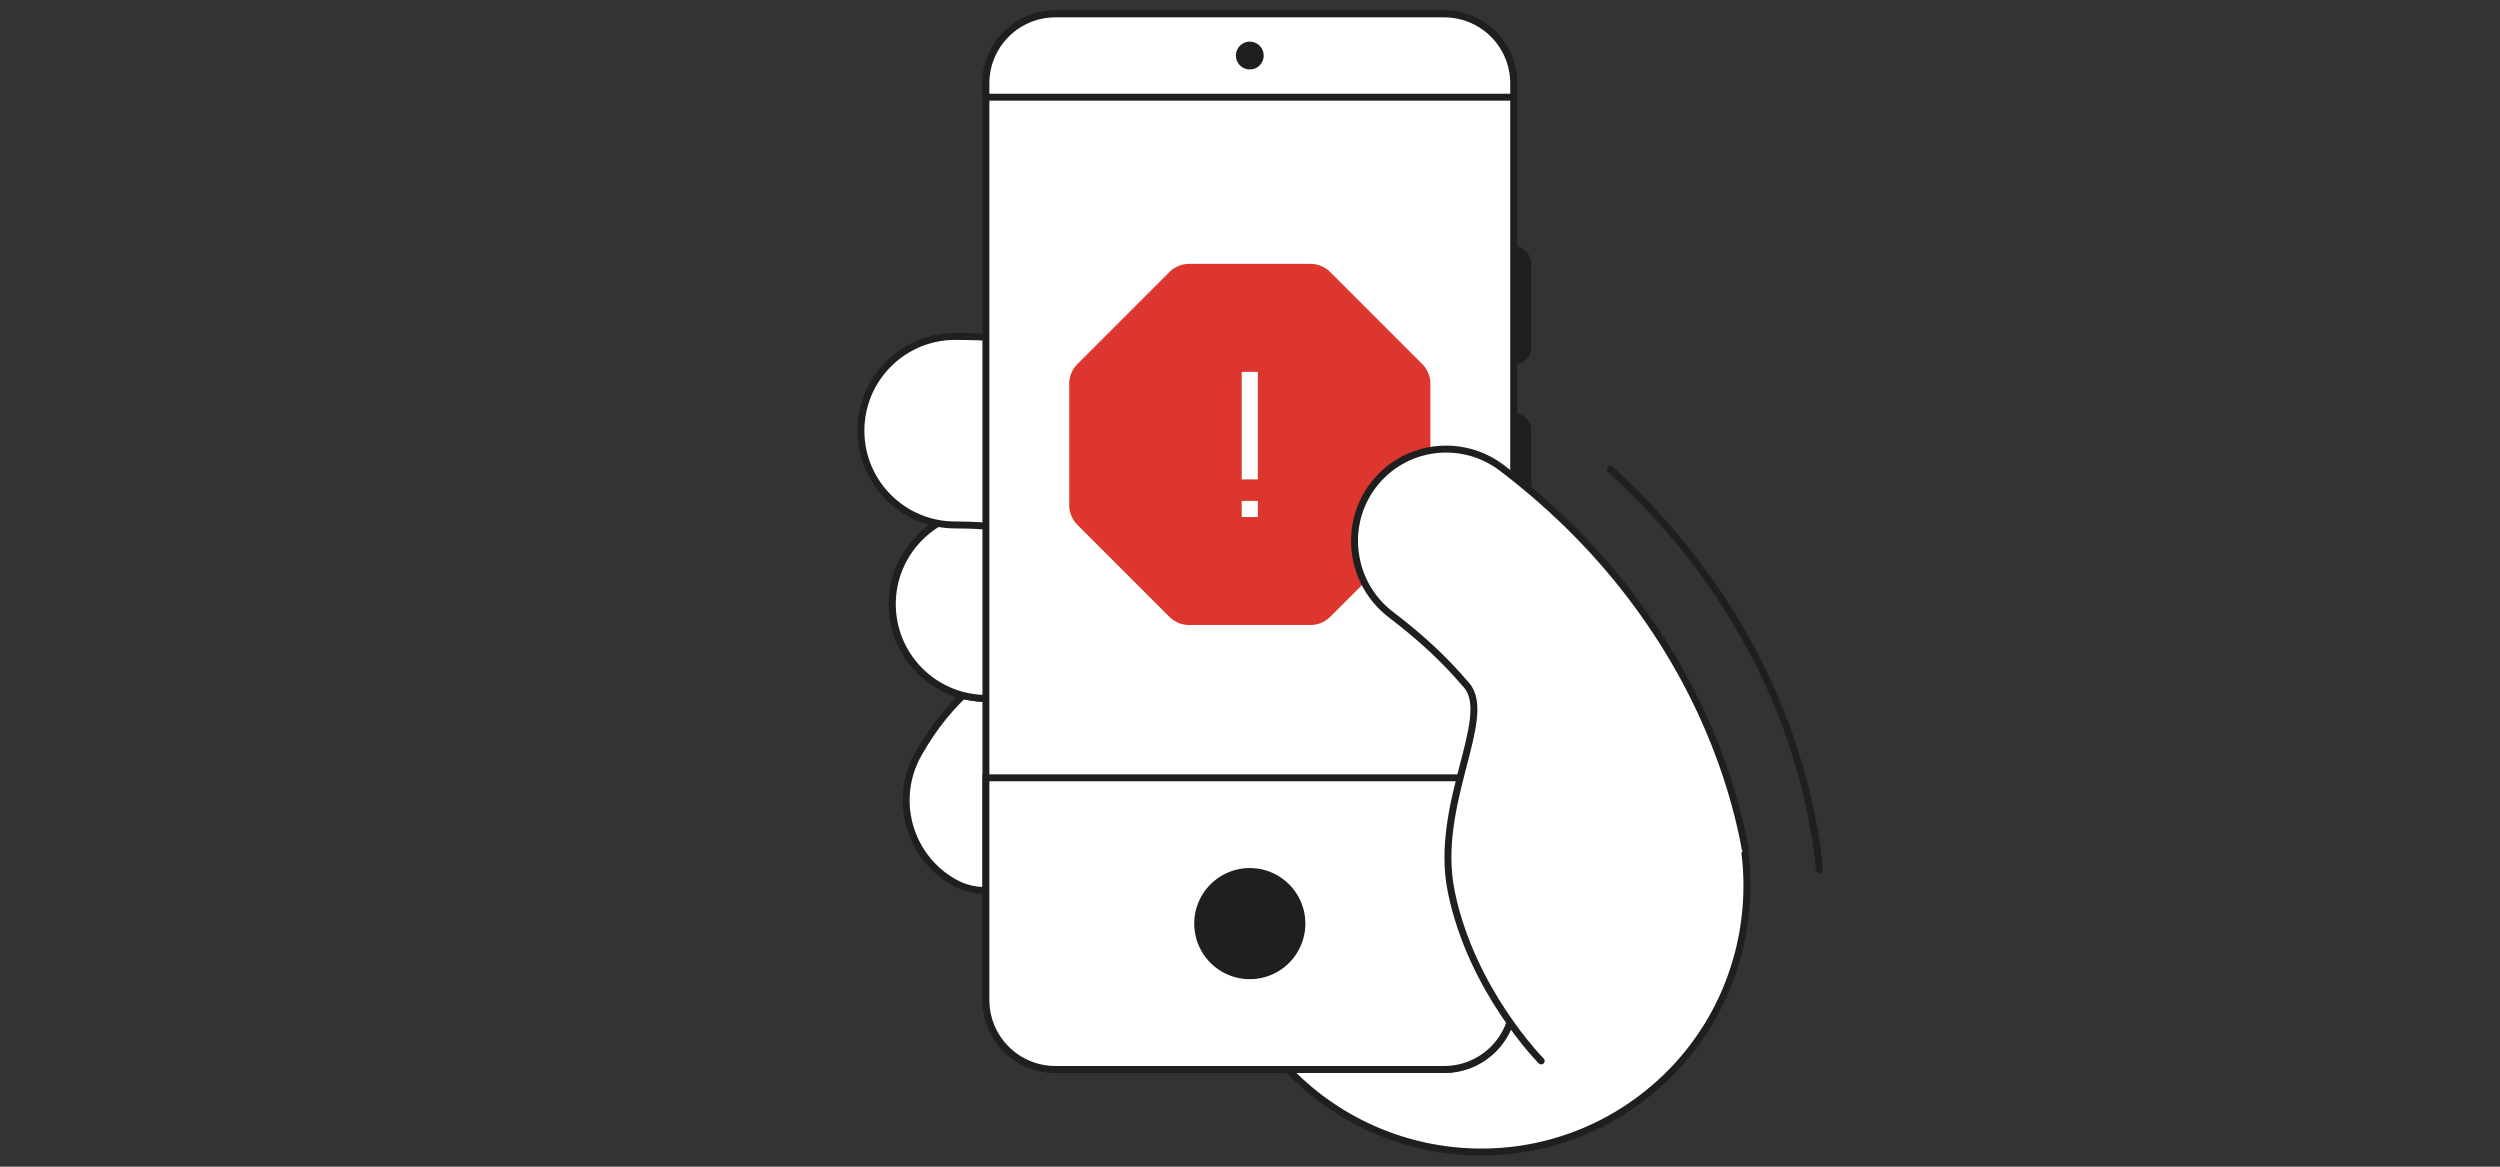 <svg width="360" height="168" viewBox="0 0 360 168" fill="none" xmlns="http://www.w3.org/2000/svg"><rect x="0" y="0" width="360" height="168" fill="#333333" stroke="none"/><g clip-path="url(#a)"><path d="M218 60a2 2 0 0 1 2 2v24a2 2 0 0 1-2 2V60zM218 36a2 2 0 0 1 2 2v12a2 2 0 0 1-2 2V36z" fill="#1F1F1F" stroke="#1F1F1F" stroke-miterlimit="10"/><path d="M155.888 121.906c-4.177 2.895-11.957 8.842-18.489 5.162-6.531-3.679-8.842-11.957-5.162-18.488 4.443-7.886 10.897-13.527 19.253-15.298 7.811-1.656 14.792.625 19.56 2.988 6.068 3.008 11.668 7.478 16.108 12.607l-7.327 19.838c-.372.744-14.705-1.132-18.098-6.222-1.159-1.737-3.67-2.095-5.845-.587z" fill="#fff" stroke="#1F1F1F" stroke-miterlimit="10"/><path fill-rule="evenodd" clip-rule="evenodd" d="M201.124 99.943c.003.004-3.658 2.663-10.982 7.978l10.989-7.967c4.401 6.069 3.048 14.556-3.022 18.956-6.037 4.377-14.466 3.062-18.886-2.925a44.404 44.404 0 0 0-8.838-7.915c-6.177-4.172-15.323-8.178-27.59-7.521-7.485.401-13.879-5.342-14.28-12.828-.401-7.486 5.342-13.88 12.828-14.28 19.405-1.04 34.296 5.418 44.237 12.133a71.52 71.52 0 0 1 11.245 9.386 57.758 57.758 0 0 1 2.998 3.327 40.974 40.974 0 0 1 1.138 1.436l.098.132.04.054.017.023.008.01zm-21.957 15.965l-.013-.019 10.831-7.853c-7.221 5.235-10.829 7.856-10.824 7.863" fill="#fff"/><path d="M179.167 115.908l-.013-.019 10.831-7.853c-7.221 5.235-10.829 7.856-10.824 7.863m21.963-15.956c.003.004-3.658 2.663-10.982 7.978l10.989-7.967c4.401 6.069 3.048 14.556-3.022 18.956-6.037 4.377-14.466 3.062-18.886-2.925a44.404 44.404 0 0 0-8.838-7.915c-6.177-4.172-15.323-8.178-27.59-7.521-7.485.401-13.879-5.342-14.28-12.828-.401-7.486 5.342-13.88 12.828-14.28 19.405-1.04 34.296 5.418 44.237 12.133a71.52 71.52 0 0 1 11.245 9.386 57.758 57.758 0 0 1 2.998 3.327 40.974 40.974 0 0 1 1.138 1.436l.098.132.04.054.017.023.008.01z" stroke="#1F1F1F" stroke-miterlimit="10"/><path d="M179.166 115.907l-.013-.019 10.831-7.853c-7.221 5.235-10.829 7.856-10.824 7.863l.007.01m10.975-7.987c7.326-5.312 10.987-7.971 10.982-7.978l-.008-.011-.017-.023-.04-.054a28.48 28.48 0 0 0-.373-.493 40.974 40.974 0 0 0-.863-1.075 57.758 57.758 0 0 0-2.998-3.327 71.52 71.52 0 0 0-11.245-9.386c-9.941-6.715-24.832-13.172-44.237-12.133-7.486.4-13.229 6.794-12.828 14.28.401 7.486 6.795 13.229 14.28 12.828 12.267-.657 21.413 3.349 27.59 7.521a44.404 44.404 0 0 1 6.959 5.796 30.789 30.789 0 0 1 1.584 1.752 13.046 13.046 0 0 1 .295.367c4.42 5.987 12.849 7.302 18.886 2.925 6.07-4.4 7.423-12.887 3.022-18.956l-10.989 7.967z" fill="#fff"/><path d="M179.166 115.907l-.013-.019 10.831-7.853c-7.221 5.235-10.829 7.856-10.824 7.863l.007.01m10.975-7.987c7.326-5.312 10.987-7.971 10.982-7.978l-.008-.011-.017-.023-.04-.054a28.48 28.48 0 0 0-.373-.493 40.974 40.974 0 0 0-.863-1.075 57.758 57.758 0 0 0-2.998-3.327 71.52 71.52 0 0 0-11.245-9.386c-9.941-6.715-24.832-13.172-44.237-12.133-7.486.4-13.229 6.794-12.828 14.28.401 7.486 6.795 13.229 14.28 12.828 12.267-.657 21.413 3.349 27.59 7.521a44.404 44.404 0 0 1 6.959 5.796 30.789 30.789 0 0 1 1.584 1.752 13.046 13.046 0 0 1 .295.367c4.42 5.987 12.849 7.302 18.886 2.925 6.07-4.4 7.423-12.887 3.022-18.956l-10.989 7.967z" stroke="#1F1F1F" stroke-miterlimit="10"/><path fill-rule="evenodd" clip-rule="evenodd" d="M123.971 62.019c0-7.496 6.077-13.573 13.574-13.573 35.444 0 58.794 20.123 74.804 41.675 4.471 6.018 3.216 14.52-2.802 18.99-6.017 4.471-14.52 3.216-18.99-2.801-13.399-18.038-29.639-30.717-53.012-30.717-7.497 0-13.574-6.077-13.574-13.574z" fill="#fff" stroke="#1F1F1F" stroke-miterlimit="10"/><path d="M172.556 37.767c-6.522-3.696-14.806-1.405-18.501 5.117-3.696 6.522-1.405 14.805 5.117 18.5 16.568 9.389 24.726 15.432 29.551 19.912 1.496 1.389 3.8 3.834 4.853 5.04-6.221 5.657-9.908 12.076-14.05 18.67-3 4.775-5.179 9.609-6.31 15.265-2.27 3.14-7.424 3.894-7.918 7.352l16.752 22.246c12.437 17.248 36.443 21.188 53.622 8.801 17.178-12.386 21.022-36.408 8.586-53.656-7.095-9.941-18.211-22.697-27.877-33.488-2.375-3.06-5.293-6.51-9.185-10.123-7.052-6.548-17.274-13.795-34.64-23.636z" fill="#fff" stroke="#1F1F1F" stroke-miterlimit="10"/><path d="M207.971 2h-56c-5.523 0-10 4.477-10 10v132c0 5.523 4.477 10 10 10h56c5.523 0 10-4.477 10-10V12c0-5.523-4.477-10-10-10z" fill="#fff" stroke="#1F1F1F" stroke-miterlimit="10"/><path d="M163.971 150h32" stroke="#1F1F1F" stroke-miterlimit="10" stroke-linecap="round"/><path d="M151.971 2h56c5.519 0 10 4.481 10 10v2h-76v-2c0-5.519 4.481-10 10-10zM141.971 112h76v32c0 5.519-4.481 10-10 10h-56c-5.519 0-10-4.481-10-10v-32z" fill="#fff" stroke="#1F1F1F" stroke-miterlimit="10"/><path d="M179.971 141a8 8 0 1 0 0-16 8 8 0 0 0 0 16zM179.971 10a2 2 0 1 0 0-4 2 2 0 0 0 0 4z" fill="#1F1F1F"/><path d="M191.543 88.828L204.8 75.571a4.001 4.001 0 0 0 1.172-2.828V55.257a3.995 3.995 0 0 0-1.172-2.828l-13.257-13.257A4.001 4.001 0 0 0 188.715 38h-17.486a3.995 3.995 0 0 0-2.828 1.172l-13.257 13.257a4.001 4.001 0 0 0-1.172 2.828v17.486c0 1.061.421 2.078 1.172 2.828l13.257 13.257A4.001 4.001 0 0 0 171.229 90h17.486a3.995 3.995 0 0 0 2.828-1.172z" fill="#DC362E"/><path d="M221.931 152.773s-10.054-10.134-12.949-24.377c-2.559-12.5 6.177-25.076 2.217-29.698-3.114-3.642-6.27-6.652-10.901-10.188-5.822-4.43-6.969-12.804-2.579-18.604 4.402-5.828 12.698-6.96 18.541-2.538 8.22 6.262 14.563 12.982 19.421 19.582 10.729 14.494 14.383 28.376 15.617 35.248" fill="#fff"/><path d="M221.931 152.773s-10.054-10.134-12.949-24.377c-2.559-12.5 6.177-25.076 2.217-29.698-3.114-3.642-6.27-6.652-10.901-10.188-5.822-4.43-6.969-12.804-2.579-18.604 4.402-5.828 12.698-6.96 18.541-2.538 8.22 6.262 14.563 12.982 19.421 19.582 10.729 14.494 14.383 28.376 15.617 35.248M231.884 67.586c7.642 6.956 13.374 14.204 17.637 21.203 9.422 15.376 11.85 29.524 12.479 36.477" stroke="#1F1F1F" stroke-linecap="round" stroke-linejoin="round"/><path fill-rule="evenodd" clip-rule="evenodd" d="M181.132 53.548h-2.323v15.484h2.323V53.548zm0 18.58h-2.323v2.324h2.323v-2.323z" fill="#fff"/></g><defs><clipPath id="a"><path fill="#fff" d="M0 0h360v168H0z"/></clipPath></defs></svg>